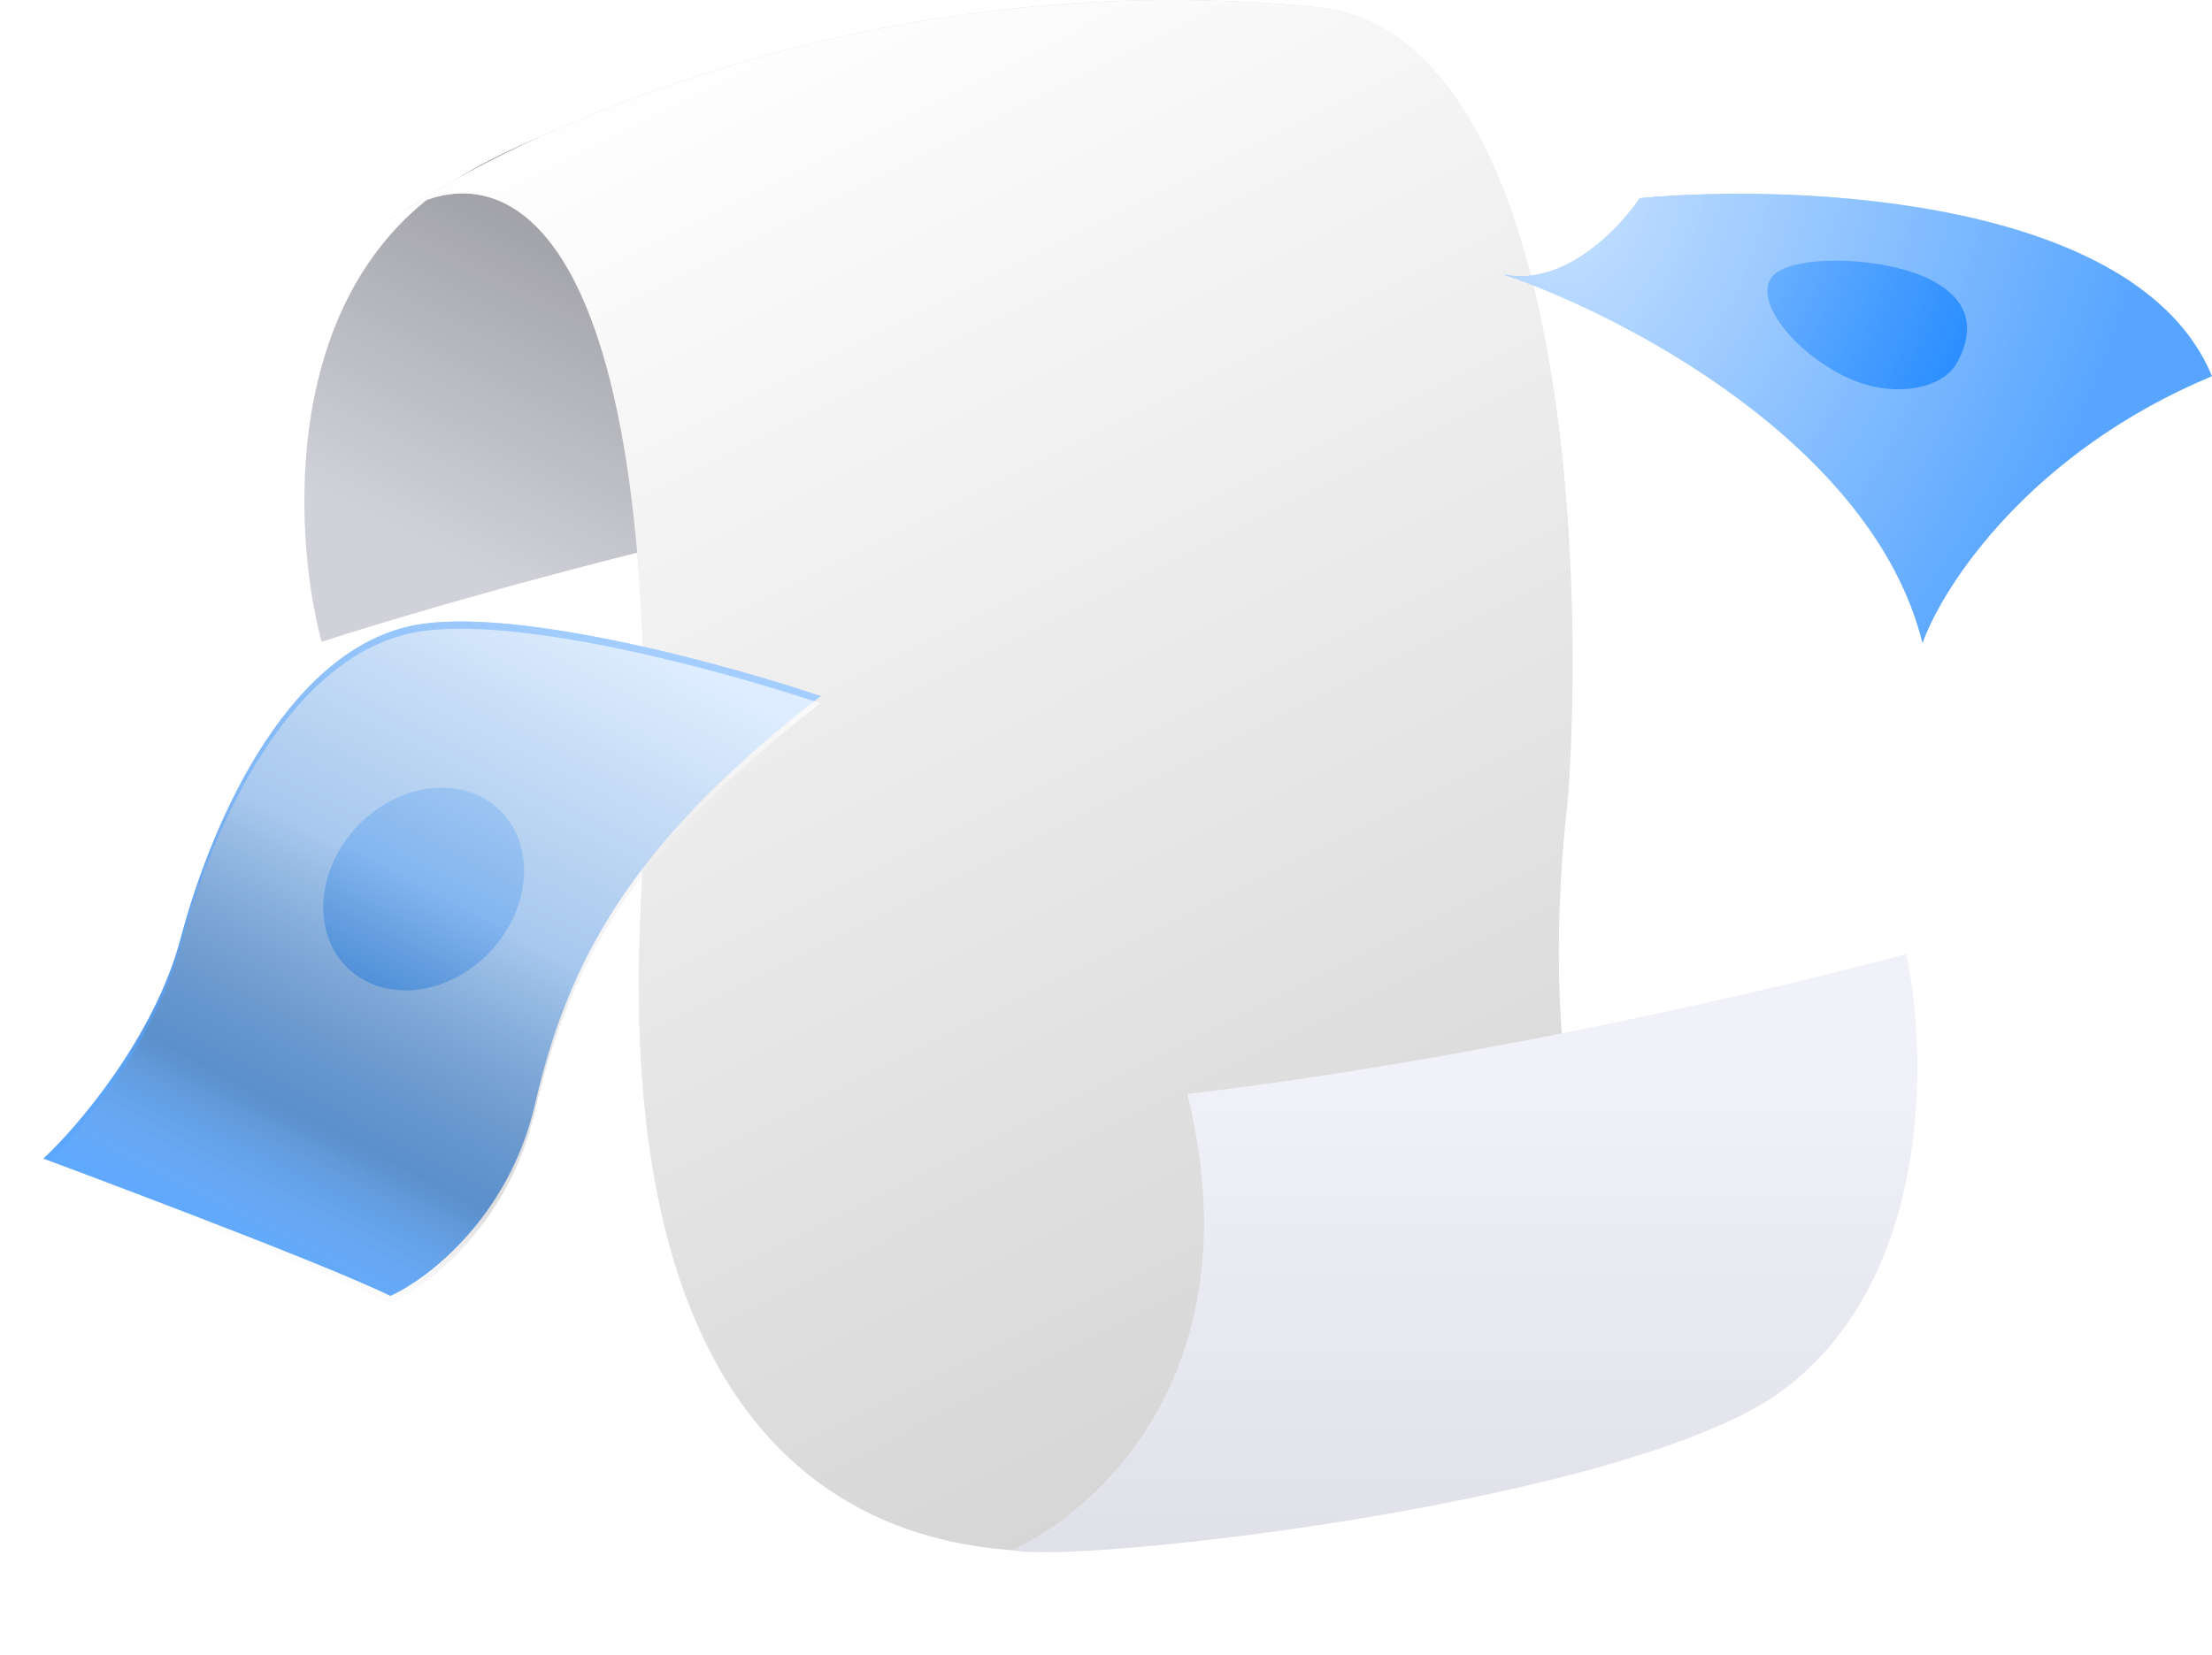 <svg width="306" height="229" viewBox="0 0 306 229" fill="none" xmlns="http://www.w3.org/2000/svg">
    <path d="M58.691 27.943C78.718 11.537 135.999 2.479 162.135 -1.08867e-06C151.014 5.729 131.6 26.712 142.919 64.814C102.813 71.472 60.588 83.581 44.489 88.804C40.878 75.352 38.664 44.348 58.691 27.943Z" fill="#E5E5EE"/>
    <path d="M58.691 27.943C78.718 11.537 135.999 2.479 162.135 -1.08867e-06C151.014 5.729 131.6 26.712 142.919 64.814C102.813 71.472 60.588 83.581 44.489 88.804C40.878 75.352 38.664 44.348 58.691 27.943Z" fill="url(#paint0_linear_4912_2205)" fill-opacity="0.36"/>
    <path d="M53.577 30.727C54.259 30.197 54.973 29.704 55.713 29.259C75.061 16.411 124.201 -5.15 183.331 1.118C216.142 6.448 219.374 76.374 216.888 110.671C213.408 139.786 215.098 193.279 249.699 174.329C232.995 192.095 198.494 202.458 183.331 205.419C149.774 221.457 83.853 228.07 88.625 126.215C93.159 29.447 69.782 20.784 55.713 29.259C54.955 29.762 54.242 30.252 53.577 30.727Z" fill="#D2D2D2"/>
    <path d="M53.577 30.727C54.259 30.197 54.973 29.704 55.713 29.259C75.061 16.411 124.201 -5.15 183.331 1.118C216.142 6.448 219.374 76.374 216.888 110.671C213.408 139.786 215.098 193.279 249.699 174.329C232.995 192.095 198.494 202.458 183.331 205.419C149.774 221.457 83.853 228.07 88.625 126.215C93.159 29.447 69.782 20.784 55.713 29.259C54.955 29.762 54.242 30.252 53.577 30.727Z" fill="url(#paint1_linear_4912_2205)"/>
    <path d="M246.623 192.377C225.847 207.882 149 216.5 140 214.5C151.377 209.282 173.758 190.141 164.26 151.38C204.625 146.61 247.365 136.472 263.689 132C266.657 145.666 267.399 176.873 246.623 192.377Z" fill="#F1F1FA"/>
    <path d="M246.623 192.377C225.847 207.882 149 216.5 140 214.5C151.377 209.282 173.758 190.141 164.26 151.38C204.625 146.61 247.365 136.472 263.689 132C266.657 145.666 267.399 176.873 246.623 192.377Z" fill="url(#paint2_linear_4912_2205)" fill-opacity="0.16"/>
    <path d="M306 52.051C280.746 62.608 268.779 81.082 265.952 89C259.167 61.552 224.49 43.546 208 37.975C216.292 39.734 224.019 31.67 226.846 27.418C248.99 25.365 295.823 27.418 306 52.051Z" fill="#57A5FF"/>
    <path d="M270.664 50.291C268.677 53.806 261.789 55.339 255.115 52.051C248.442 48.763 242.923 42.134 244.909 38.62C246.896 35.105 260.22 35.332 266.894 38.62C273.568 41.908 272.65 46.777 270.664 50.291Z" fill="#0077FF"/>
    <g style="mix-blend-mode:soft-light">
        <path d="M306 52.051C280.746 62.608 268.779 81.082 265.952 89C259.167 61.552 224.49 43.546 208 37.975C216.292 39.734 224.019 31.67 226.846 27.418C248.99 25.365 295.823 27.418 306 52.051Z" fill="url(#paint3_radial_4912_2205)" fill-opacity="0.64"/>
    </g>
    <path d="M74 152.821C70.4 168.421 59.167 176.988 54 179.321C44.167 174.488 6 160.321 6 160.321C10.833 155.821 21.4 143.421 25 129.821C29.5 112.821 40.5 88.821 58.5 86.321C72.9 84.321 101.167 92.154 113.5 96.321C87 116.821 78.5 133.321 74 152.821Z" fill="#57A5FF"/>
    <ellipse cx="58.606" cy="123.023" rx="15.166" ry="12.638" transform="rotate(-46.537 58.606 123.023)" fill="#0077FF"/>
    <g style="mix-blend-mode:soft-light">
        <path d="M74 152.821C70.4 168.421 59.167 176.988 54 179.321C44.167 174.488 6 160.321 6 160.321C10.833 155.821 21.4 143.421 25 129.821C29.5 112.821 40.5 88.821 58.5 86.321C72.9 84.321 101.167 92.154 113.5 96.321C87 116.821 78.5 133.321 74 152.821Z" fill="url(#paint4_linear_4912_2205)" fill-opacity="0.46"/>
    </g>
    <g style="mix-blend-mode:soft-light" filter="url(#filter0_f_4912_2205)">
        <path d="M74 153.821C70.4 169.421 59.167 177.988 54 180.321C44.167 175.488 6 161.321 6 161.321C10.833 156.821 21.4 144.421 25 130.821C29.5 113.821 40.5 89.821 58.5 87.321C72.9 85.321 101.167 93.154 113.5 97.321C87 117.821 78.5 134.321 74 153.821Z" fill="url(#paint5_linear_4912_2205)" fill-opacity="0.64"/>
    </g>
    <defs>
        <filter id="filter0_f_4912_2205" x="-42" y="39" width="203.5" height="189.321" filterUnits="userSpaceOnUse" color-interpolation-filters="sRGB">
            <feFlood flood-opacity="0" result="BackgroundImageFix"/>
            <feBlend mode="normal" in="SourceGraphic" in2="BackgroundImageFix" result="shape"/>
            <feGaussianBlur stdDeviation="24" result="effect1_foregroundBlur_4912_2205"/>
        </filter>
        <linearGradient id="paint0_linear_4912_2205" x1="76" y1="84.5" x2="123" y2="-10.5" gradientUnits="userSpaceOnUse">
            <stop stop-opacity="0.24"/>
            <stop offset="0.594"/>
        </linearGradient>
        <linearGradient id="paint1_linear_4912_2205" x1="106.5" y1="-1.82024e-07" x2="209" y2="204.5" gradientUnits="userSpaceOnUse">
            <stop stop-color="white"/>
            <stop offset="1" stop-color="white" stop-opacity="0"/>
        </linearGradient>
        <linearGradient id="paint2_linear_4912_2205" x1="203.638" y1="148.985" x2="203.638" y2="297.485" gradientUnits="userSpaceOnUse">
            <stop stop-opacity="0"/>
            <stop offset="1"/>
        </linearGradient>
        <radialGradient id="paint3_radial_4912_2205" cx="0" cy="0" r="1" gradientUnits="userSpaceOnUse" gradientTransform="translate(218.5 28.5) rotate(24.567) scale(76.968 121.298)">
            <stop stop-color="white"/>
            <stop offset="1" stop-color="white" stop-opacity="0"/>
        </radialGradient>
        <linearGradient id="paint4_linear_4912_2205" x1="85" y1="86" x2="37" y2="179" gradientUnits="userSpaceOnUse">
            <stop stop-color="white"/>
            <stop offset="0.422" stop-color="#E3E3E3" stop-opacity="0.628"/>
            <stop offset="0.766" stop-color="#636363" stop-opacity="0.325"/>
            <stop offset="1" stop-color="white" stop-opacity="0"/>
        </linearGradient>
        <linearGradient id="paint5_linear_4912_2205" x1="85" y1="87" x2="37" y2="180" gradientUnits="userSpaceOnUse">
            <stop stop-color="white"/>
            <stop offset="0.422" stop-color="#E3E3E3" stop-opacity="0.628"/>
            <stop offset="0.766" stop-color="#636363" stop-opacity="0.325"/>
            <stop offset="1" stop-color="white" stop-opacity="0"/>
        </linearGradient>
    </defs>
</svg>
